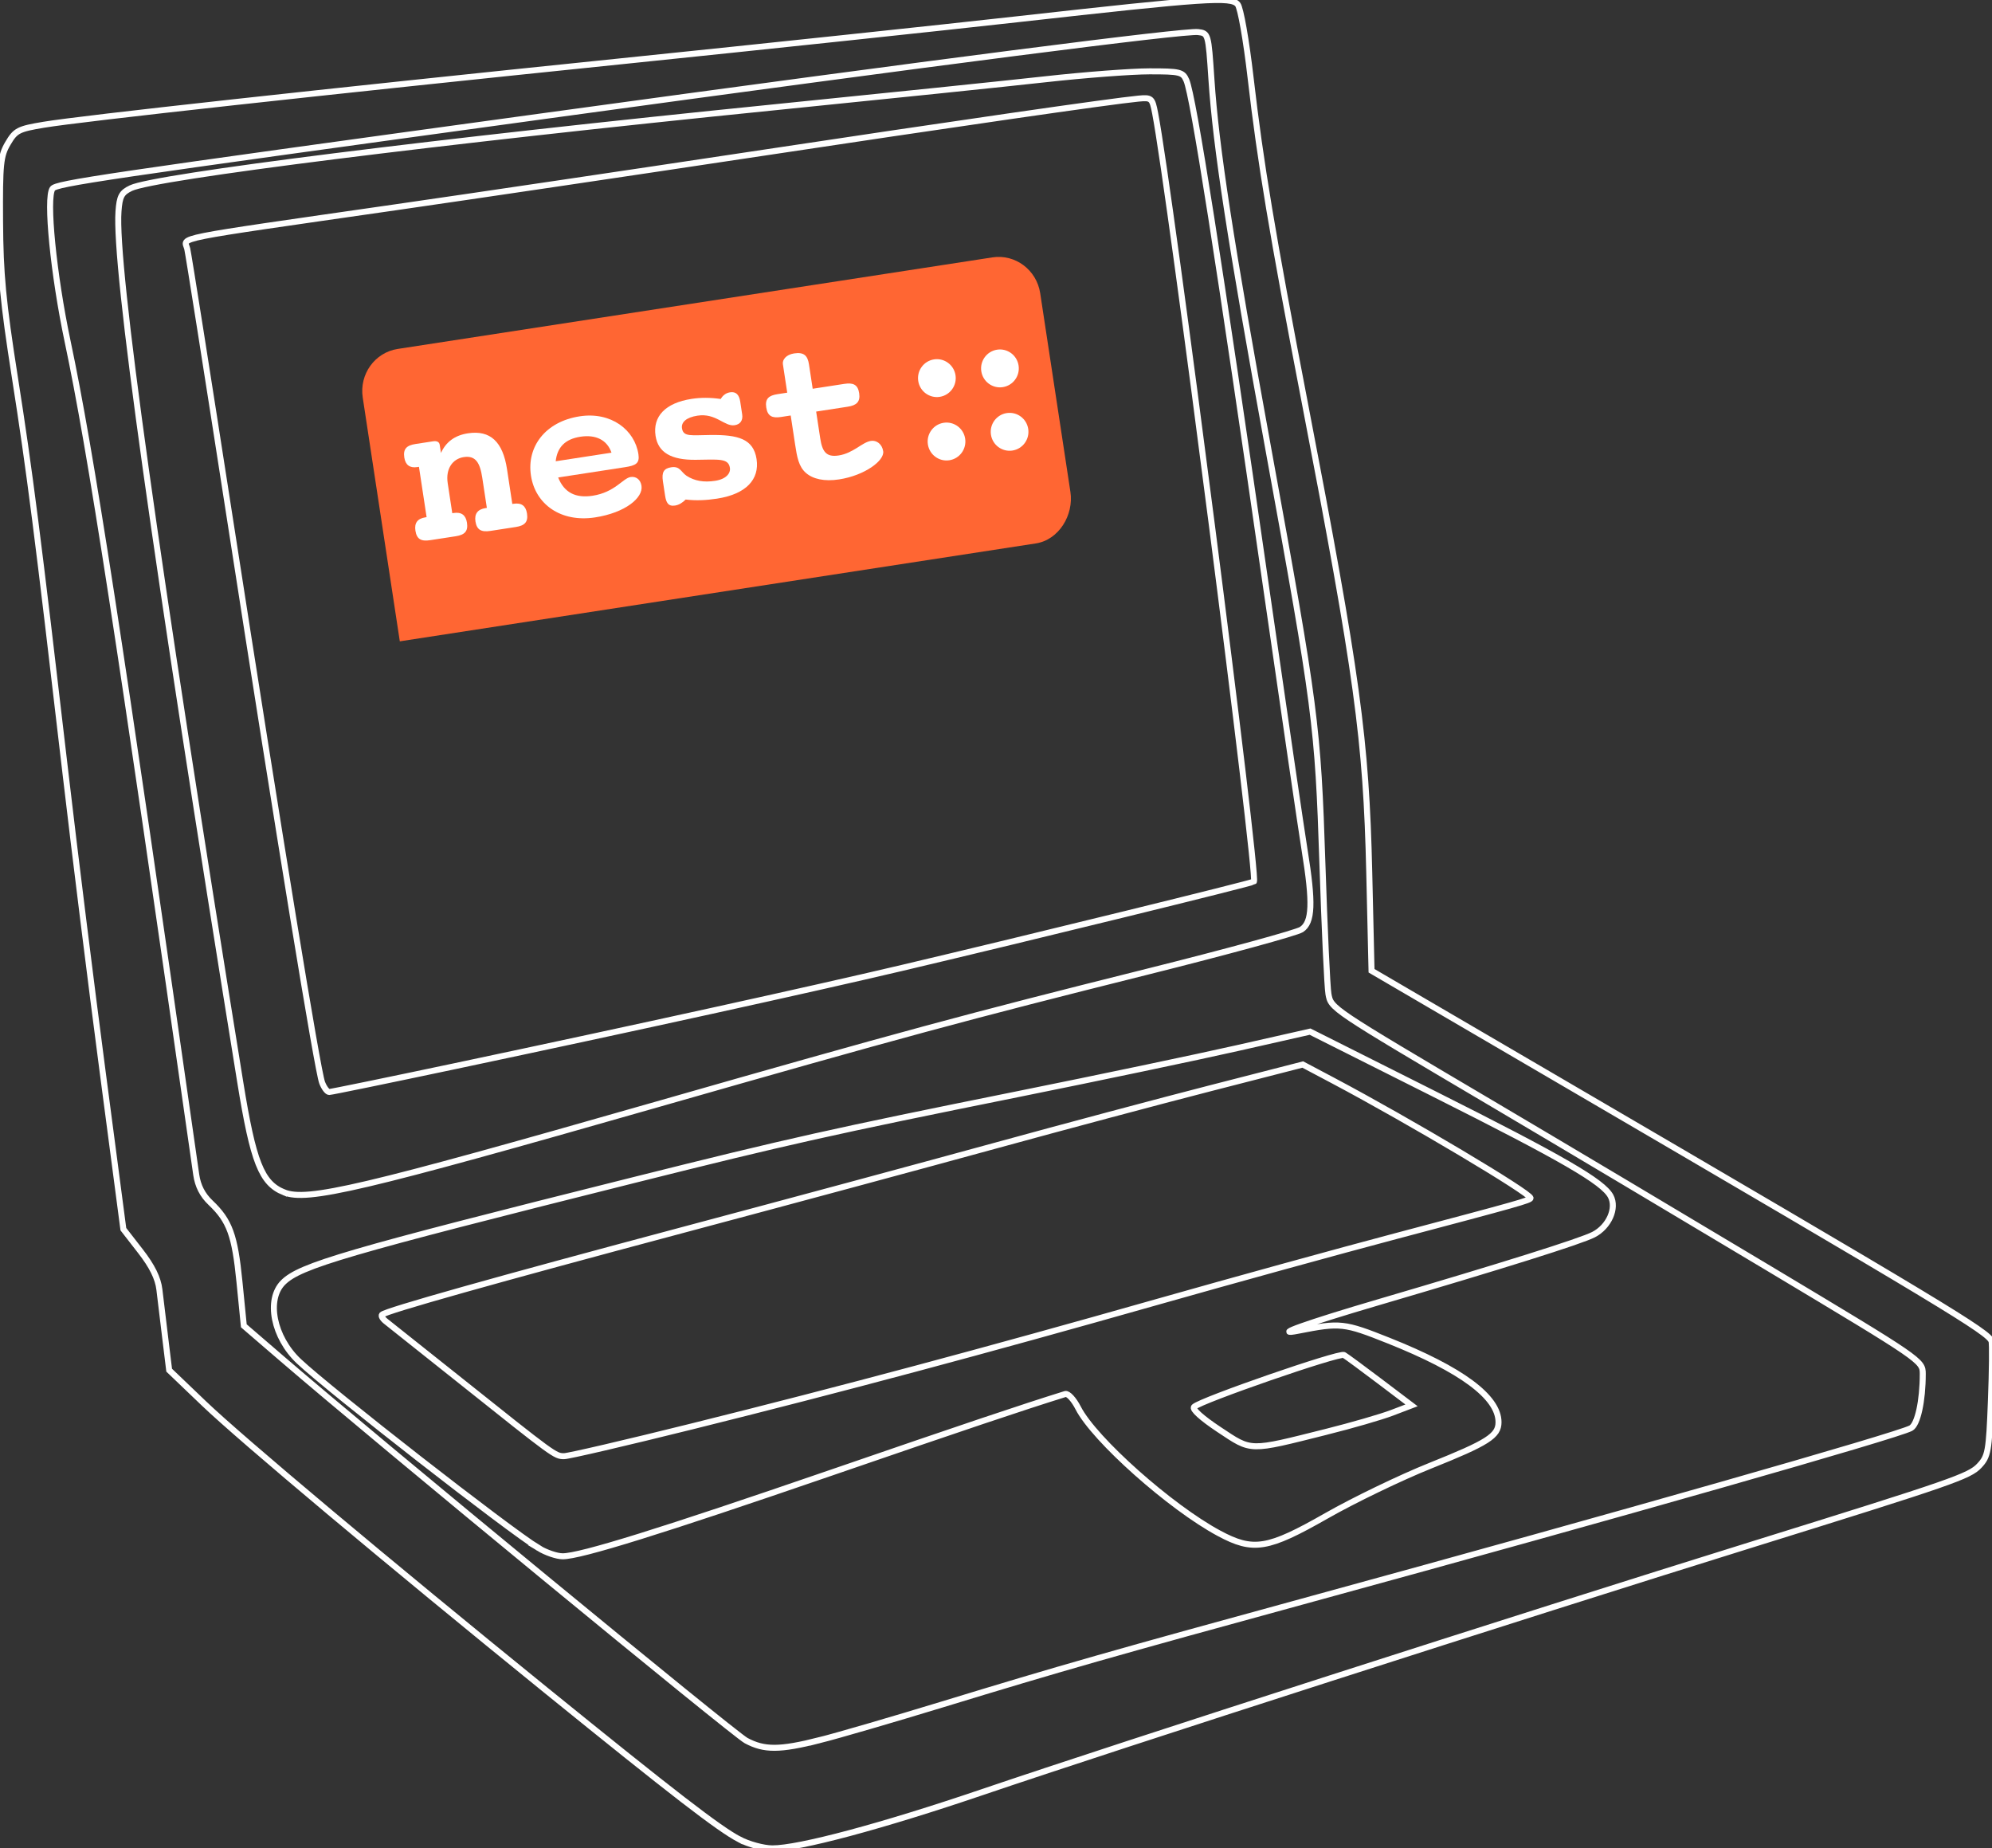 <?xml version="1.0" encoding="UTF-8" standalone="no"?>
<!-- Created with Inkscape (http://www.inkscape.org/) -->

<svg
   version="1.1"
   id="svg216"
   width="663.632"
   height="615.714"
   viewBox="0 0 663.632 615.714"
   sodipodi:docname="nest-desktop-logo-white-bordered.svg"
   inkscape:version="1.1.1 (eb90963e84, 2021-10-02)"
   xmlns:inkscape="http://www.inkscape.org/namespaces/inkscape"
   xmlns:sodipodi="http://sodipodi.sourceforge.net/DTD/sodipodi-0.dtd"
   xmlns="http://www.w3.org/2000/svg"
   xmlns:svg="http://www.w3.org/2000/svg">
  <rect x="0" y="0" width="663.632" height="615.714" fill="#333333" stroke="none"/>
  <defs
     id="defs220" />
  <sodipodi:namedview
     id="namedview218"
     pagecolor="#ffffff"
     bordercolor="#666666"
     borderopacity="1.0"
     inkscape:pageshadow="2"
     inkscape:pageopacity="0.0"
     inkscape:pagecheckerboard="0"
     showgrid="false"
     fit-margin-top="0"
     fit-margin-left="0"
     fit-margin-right="0"
     fit-margin-bottom="0"
     inkscape:zoom="1.0857547"
     inkscape:cx="431.03657"
     inkscape:cy="240.38578"
     inkscape:window-width="1920"
     inkscape:window-height="1163"
     inkscape:window-x="1920"
     inkscape:window-y="0"
     inkscape:window-maximized="1"
     inkscape:current-layer="g222" />
  <g
     inkscape:groupmode="layer"
     inkscape:label="Image"
     id="g222"
     transform="translate(-683.056,594.982)">
    <path
       style="fill:none;stroke-width:2;fill-opacity:1;stroke:#ffffff;stroke-opacity:1;stroke-miterlimit:4;stroke-dasharray:none"
       d="m 929.341,17.732 c -6.86,-3.62 -21.804,-15.146 -64.386,-49.659 -52.685,-42.702 -101.489,-83.624 -113.952,-95.548 l -11.59,-11.089 -1.304,-10.667 c -0.717,-5.867 -1.596,-13.145 -1.954,-16.175 -0.449,-3.809 -2.4,-7.763 -6.326,-12.818 l -5.676,-7.309 -6.913,-52.516 c -3.802,-28.884 -9.323,-73.216 -12.27,-98.516 -9.433,-80.997 -12.035,-101.356 -16.954,-132.667 -3.962,-25.219 -4.84,-34.456 -4.94,-52 -0.11,-19.232 0.147,-21.793 2.612,-26 2.512,-4.288 3.486,-4.791 12,-6.203 12.79,-2.12 91.777,-10.8 192.599,-21.165 46.567,-4.787 105.922,-11.083 131.902,-13.991 62.78,-7.027 70.993,-7.579 73.199,-4.922 0.964,1.161 2.856,11.918 4.311,24.508 3.265,28.25 7.222,51.976 17.991,107.876 17.586,91.285 20.499,112.489 21.528,156.705 l 0.763,32.809 60.154,35.144 c 131.026,76.549 145.477,85.264 146.399,88.288 0.271,0.89 0.177,9.821 -0.209,19.846 -0.65,16.877 -0.939,18.48 -3.884,21.612 -3.302,3.512 -9,5.488 -75.485,26.169 -78.893,24.541 -210.733,66.947 -256.667,82.556 -33.406,11.352 -61.197,18.791 -69.967,18.73 -2.952,-0.021 -7.893,-1.371 -10.981,-3 z m 26.725,-33.037 c 5.989,-1.507 24.389,-6.865 40.889,-11.906 39.491,-12.064 56.544,-16.931 123.333,-35.199 101.494,-27.761 194.667,-54.324 199.363,-56.837 2.256,-1.207 3.97,-9.021 3.97,-18.098 0,-4.379 -0.334,-4.608 -51,-34.961 -28.05,-16.804 -69.6,-41.539 -92.333,-54.967 -54.118,-31.965 -53.797,-31.75 -54.67,-36.625 -0.394,-2.2 -1.296,-21.7 -2.003,-43.333 -1.508,-46.093 -2.243,-51.74 -17.927,-137.704 -12.735,-69.801 -17.55,-101.051 -19.048,-123.629 -1.009,-15.207 -1.046,-15.337 -4.474,-15.735 -4.643,-0.54 -87.005,10.033 -216.519,27.794 -149.228,20.465 -163.862,22.626 -165.096,24.386 -2.199,3.137 0.314,28.531 5.036,50.888 7.744,36.664 17.116,97.38 42.843,277.545 0.536,3.752 2.081,6.77 4.778,9.333 6.332,6.018 8.08,10.812 9.629,26.399 l 1.452,14.61 12.667,10.905 c 31.583,27.191 150.481,125.021 154.667,127.26 6.065,3.245 11.156,3.219 24.445,-0.126 z m -93.591,-64 c -9.975,-6.081 -69.589,-52.546 -79.875,-62.258 -8.419,-7.948 -10.925,-20.509 -5.229,-26.206 5.642,-5.642 20.874,-10.09 116.917,-34.141 51.282,-12.842 65.976,-16.129 128,-28.632 26.767,-5.396 59.591,-12.281 72.943,-15.302 l 24.276,-5.492 41.057,20.615 c 43.06,21.621 56.516,29.408 59.073,34.186 2.147,4.011 -0.585,10.173 -5.678,12.806 -4.264,2.205 -30.27,10.381 -71.672,22.533 -23.575,6.919 -35.852,11.283 -26.667,9.477 13.985,-2.749 15.205,-2.615 30.014,3.283 24.36,9.703 36.653,18.823 36.653,27.194 0,4.555 -3.53,6.806 -22.774,14.517 -9.841,3.943 -25.386,11.442 -34.545,16.664 -19.616,11.184 -24.386,11.961 -35.807,5.828 -16.183,-8.69 -41.578,-31.285 -46.912,-41.741 -1.451,-2.844 -3.386,-4.939 -4.3,-4.653 -14.535,4.532 -33.296,10.839 -78.088,26.249 -56.39,19.401 -83.432,27.815 -89.363,27.807 -1.95,-0.003 -5.561,-1.234 -8.024,-2.736 z m 51.146,-40.539 c 49.863,-12.397 97.485,-25.139 155.189,-41.526 24.587,-6.982 60.327,-16.833 79.424,-21.891 40.679,-10.775 44.721,-11.917 44.721,-12.636 0,-1.644 -40.449,-25.712 -65.649,-39.064 l -10.236,-5.423 -30.749,7.895 c -16.912,4.342 -49.188,12.959 -71.724,19.147 -22.536,6.188 -69.175,18.771 -103.642,27.963 -62.899,16.773 -99.326,27.029 -100.63,28.333 -0.385,0.385 0.208,1.4 1.318,2.257 1.109,0.857 12.208,9.685 24.665,19.618 31.514,25.131 31.666,25.242 34.648,25.257 1.467,0.008 20.667,-4.461 42.667,-9.931 z m 211.333,1.805 c 8.433,-2.114 18.262,-4.959 21.842,-6.324 l 6.509,-2.481 -10.509,-7.951 c -5.78,-4.373 -11.174,-8.343 -11.987,-8.822 -1.524,-0.898 -47.778,15.109 -49.957,17.289 -0.739,0.739 2.561,3.726 8.362,7.567 11.003,7.287 9.659,7.259 35.741,0.722 z m -347.333,-79.785 c -7.459,-3.053 -10.21,-10.005 -14.536,-36.74 -28.436,-175.722 -41.859,-271.706 -40.556,-290.002 0.358,-5.025 1.018,-6.26 4.141,-7.751 7.958,-3.797 101.791,-15.585 214.149,-26.902 36.959,-3.723 77.759,-7.943 90.667,-9.378 12.908,-1.435 28.431,-2.615 34.497,-2.621 10.172,-0.011 11.129,0.221 12.318,2.988 2.303,5.359 10.837,59.666 26.768,170.333 5.859,40.7 11.528,79.4 12.597,86 2.881,17.78 2.63,24.167 -1.045,26.556 -1.65,1.073 -24.805,7.404 -51.455,14.068 -60.732,15.187 -82.22,21.003 -163.545,44.268 -98.055,28.051 -116.281,32.34 -124,29.18 z m 56.929,-41.998 c 60.199,-12.727 118.211,-25.473 149.071,-32.753 41.984,-9.905 116.605,-28.215 117.178,-28.752 1.499,-1.408 -27.849,-229.65 -32.905,-255.902 -0.986,-5.12 -1.212,-5.316 -5.65,-4.896 -8.882,0.84 -61.169,8.399 -130.623,18.884 -38.5,5.812 -91,13.593 -116.667,17.291 -76.454,11.016 -70.506,9.831 -69.52,13.847 0.388,1.581 6.76,41.874 14.16,89.541 16.644,107.21 29.222,184.131 30.78,188.228 0.649,1.708 1.71,3.105 2.358,3.105 0.648,0 19.466,-3.866 41.818,-8.592 z"
       id="path354" />
    <g
       id="g3339"
       transform="matrix(0.955,-0.147,0.146,0.96,1359.069,-1143.357)"
       inkscape:transform-center-x="-105.36994"
       inkscape:transform-center-y="-63.824248">
      <path
         id="path3341"
         style="fill:#ff6633;fill-opacity:1;fill-rule:nonzero;stroke:none"
         d="m -437.634,674.863 c 0,8.094 -6.463,15.694 -14.439,15.694 h -221.894 l -10e-4,-84.593 c 0,-8.092 6.464,-14.654 14.44,-14.654 h 207.455 c 7.976,0 14.439,6.561 14.439,14.654 v 68.899 z"
         inkscape:connector-curvature="0" />
      <path
         inkscape:connector-curvature="0"
         id="path3356"
         style="font-style:normal;font-variant:normal;font-weight:bold;font-stretch:normal;font-size:74px;line-height:0%;font-family:'Courier 10 Pitch';-inkscape-font-specification:'Courier 10 Pitch Bold';text-align:start;letter-spacing:-2.5px;word-spacing:0px;writing-mode:lr-tb;text-anchor:start;fill:#ffffff;fill-opacity:1;stroke:none"
         d="m -628.499,649.853 v -12.062 c 0,-9.472 -3.626,-14.208 -11.47,-14.208 -4.588,0 -7.918,1.776 -10.212,5.254 v -2.812 c 0,-0.962 -0.666,-1.554 -2.072,-1.554 h -6.142 c -3.034,0 -4.514,0.962 -4.514,3.996 0,2.59 1.332,3.922 3.922,3.922 0.148,0 0.37,0 0.592,0 v 17.464 c -0.148,0 -0.296,0 -0.444,0 -2.738,0 -4.07,1.332 -4.07,3.996 0,2.96 1.406,3.996 4.514,3.996 h 8.954 c 3.108,0 4.514,-1.036 4.514,-3.996 0,-2.664 -1.332,-3.996 -4.07,-3.996 -0.148,0 -0.296,0 -0.444,0 v -10.434 c 0,-5.106 3.034,-7.992 6.808,-7.992 4.144,0 5.254,2.738 5.254,7.992 v 10.434 c -0.148,0 -0.296,0 -0.444,0 -2.738,0 -4.144,1.332 -4.144,3.996 0,2.96 1.48,3.996 4.588,3.996 h 8.88 c 3.108,0 4.514,-1.036 4.514,-3.996 0,-2.664 -1.332,-3.996 -4.07,-3.996 -0.148,0 -0.296,0 -0.444,0" />
      <path
         inkscape:connector-curvature="0"
         id="path3358"
         style="font-style:normal;font-variant:normal;font-weight:bold;font-stretch:normal;font-size:74px;line-height:0%;font-family:'Courier 10 Pitch';-inkscape-font-specification:'Courier 10 Pitch Bold';text-align:start;letter-spacing:-2.5px;word-spacing:0px;writing-mode:lr-tb;text-anchor:start;fill:#ffffff;fill-opacity:1;stroke:none"
         d="m -611.495,643.267 h 23.31 c 3.774,0 5.254,-0.518 5.254,-3.7 0,-8.436 -7.104,-15.91 -18.056,-15.91 -11.988,0 -19.684,7.548 -19.684,17.538 0,9.99 7.77,17.538 19.684,17.538 10.582,0 17.464,-4.144 17.464,-8.288 0,-2.146 -1.332,-3.552 -3.256,-3.552 -2.664,0 -6.142,4.366 -13.912,4.366 -5.994,0 -9.546,-2.59 -10.804,-7.992 m 0,-5.624 c 1.258,-4.736 4.44,-7.03 9.694,-7.03 5.402,0 8.954,2.516 9.768,7.03 h -19.462" />
      <path
         inkscape:connector-curvature="0"
         id="path3360"
         style="font-style:normal;font-variant:normal;font-weight:bold;font-stretch:normal;font-size:74px;line-height:0%;font-family:'Courier 10 Pitch';-inkscape-font-specification:'Courier 10 Pitch Bold';text-align:start;letter-spacing:-2.5px;word-spacing:0px;writing-mode:lr-tb;text-anchor:start;fill:#ffffff;fill-opacity:1;stroke:none"
         d="m -569.183,657.401 c 3.478,0.962 6.956,1.332 10.73,1.332 10.138,0 15.54,-4.292 15.54,-11.322 0,-7.104 -5.106,-9.25 -14.356,-10.582 -6.512,-0.962 -9.472,-0.666 -9.472,-3.774 0,-2.072 1.998,-3.478 5.92,-3.478 6.512,0 8.584,5.18 12.21,5.18 1.924,0 3.108,-1.184 3.108,-3.256 v -4.44 c 0,-2.442 -0.962,-3.7 -2.96,-3.7 -1.406,0 -2.59,0.592 -3.552,1.776 -3.404,-1.036 -6.66,-1.554 -9.916,-1.554 -9.176,0 -14.208,3.922 -14.208,10.656 0,5.772 4.07,9.028 12.432,10.212 7.844,1.11 11.248,1.11 11.248,4.514 0,1.924 -1.924,3.626 -5.698,3.626 -3.996,0 -7.03,-1.036 -9.472,-3.182 -1.776,-1.628 -1.702,-3.7 -4.81,-3.7 -2.59,0 -3.552,1.184 -3.552,4.366 v 4.884 c 0,2.516 0.518,3.922 2.886,3.922 1.332,0 2.59,-0.518 3.922,-1.48" />
      <path
         inkscape:connector-curvature="0"
         id="path3362"
         style="font-style:normal;font-variant:normal;font-weight:bold;font-stretch:normal;font-size:74px;line-height:0%;font-family:'Courier 10 Pitch';-inkscape-font-specification:'Courier 10 Pitch Bold';text-align:start;letter-spacing:-2.5px;word-spacing:0px;writing-mode:lr-tb;text-anchor:start;fill:#ffffff;fill-opacity:1;stroke:none"
         d="m -532.422,634.387 h 3.404 v 9.25 c 0,0.296 0,0.592 0,0.814 0,4.366 0.074,7.696 2.22,10.212 2.072,2.442 5.846,3.922 10.952,3.922 8.954,0 16.502,-3.996 16.502,-7.252 0,-2.516 -1.702,-4.144 -3.626,-4.144 -3.108,0 -6.66,3.256 -11.766,3.256 -4.292,0 -5.402,-2.072 -5.402,-6.808 v -9.25 h 11.026 c 3.034,0 4.588,-0.962 4.588,-3.996 0,-3.034 -1.554,-3.922 -4.588,-3.922 h -11.026 v -8.436 c 0,-3.108 -1.11,-4.514 -4.514,-4.514 -2.812,0 -4.366,1.554 -4.366,3.034 0,0.148 0,0.592 0,1.48 v 8.436 h -3.404 c -3.034,0 -4.514,0.888 -4.514,3.922 0,3.034 1.48,3.996 4.514,3.996" />
      <ellipse
         transform="matrix(0.675,0,0,0.774,-387.344,272.293)"
         id="path3347"
         style="fill:#ffffff;fill-opacity:1;stroke:none"
         cx="-133.201"
         cy="461.309"
         rx="9.634"
         ry="8.397" />
      <ellipse
         style="fill:#ffffff;fill-opacity:1;stroke:none"
         id="path3349"
         transform="matrix(0.675,0,0,0.774,-365.344,272.293)"
         cx="-133.201"
         cy="461.309"
         rx="9.634"
         ry="8.397" />
      <ellipse
         transform="matrix(0.675,0,0,0.774,-365.344,294.293)"
         id="path3351"
         style="fill:#ffffff;fill-opacity:1;stroke:none"
         cx="-133.201"
         cy="461.309"
         rx="9.634"
         ry="8.397" />
      <ellipse
         style="fill:#ffffff;fill-opacity:1;stroke:none"
         id="path3353"
         transform="matrix(0.675,0,0,0.774,-387.344,294.293)"
         cx="-133.201"
         cy="461.309"
         rx="9.634"
         ry="8.397" />
    </g>
  </g>
</svg>
